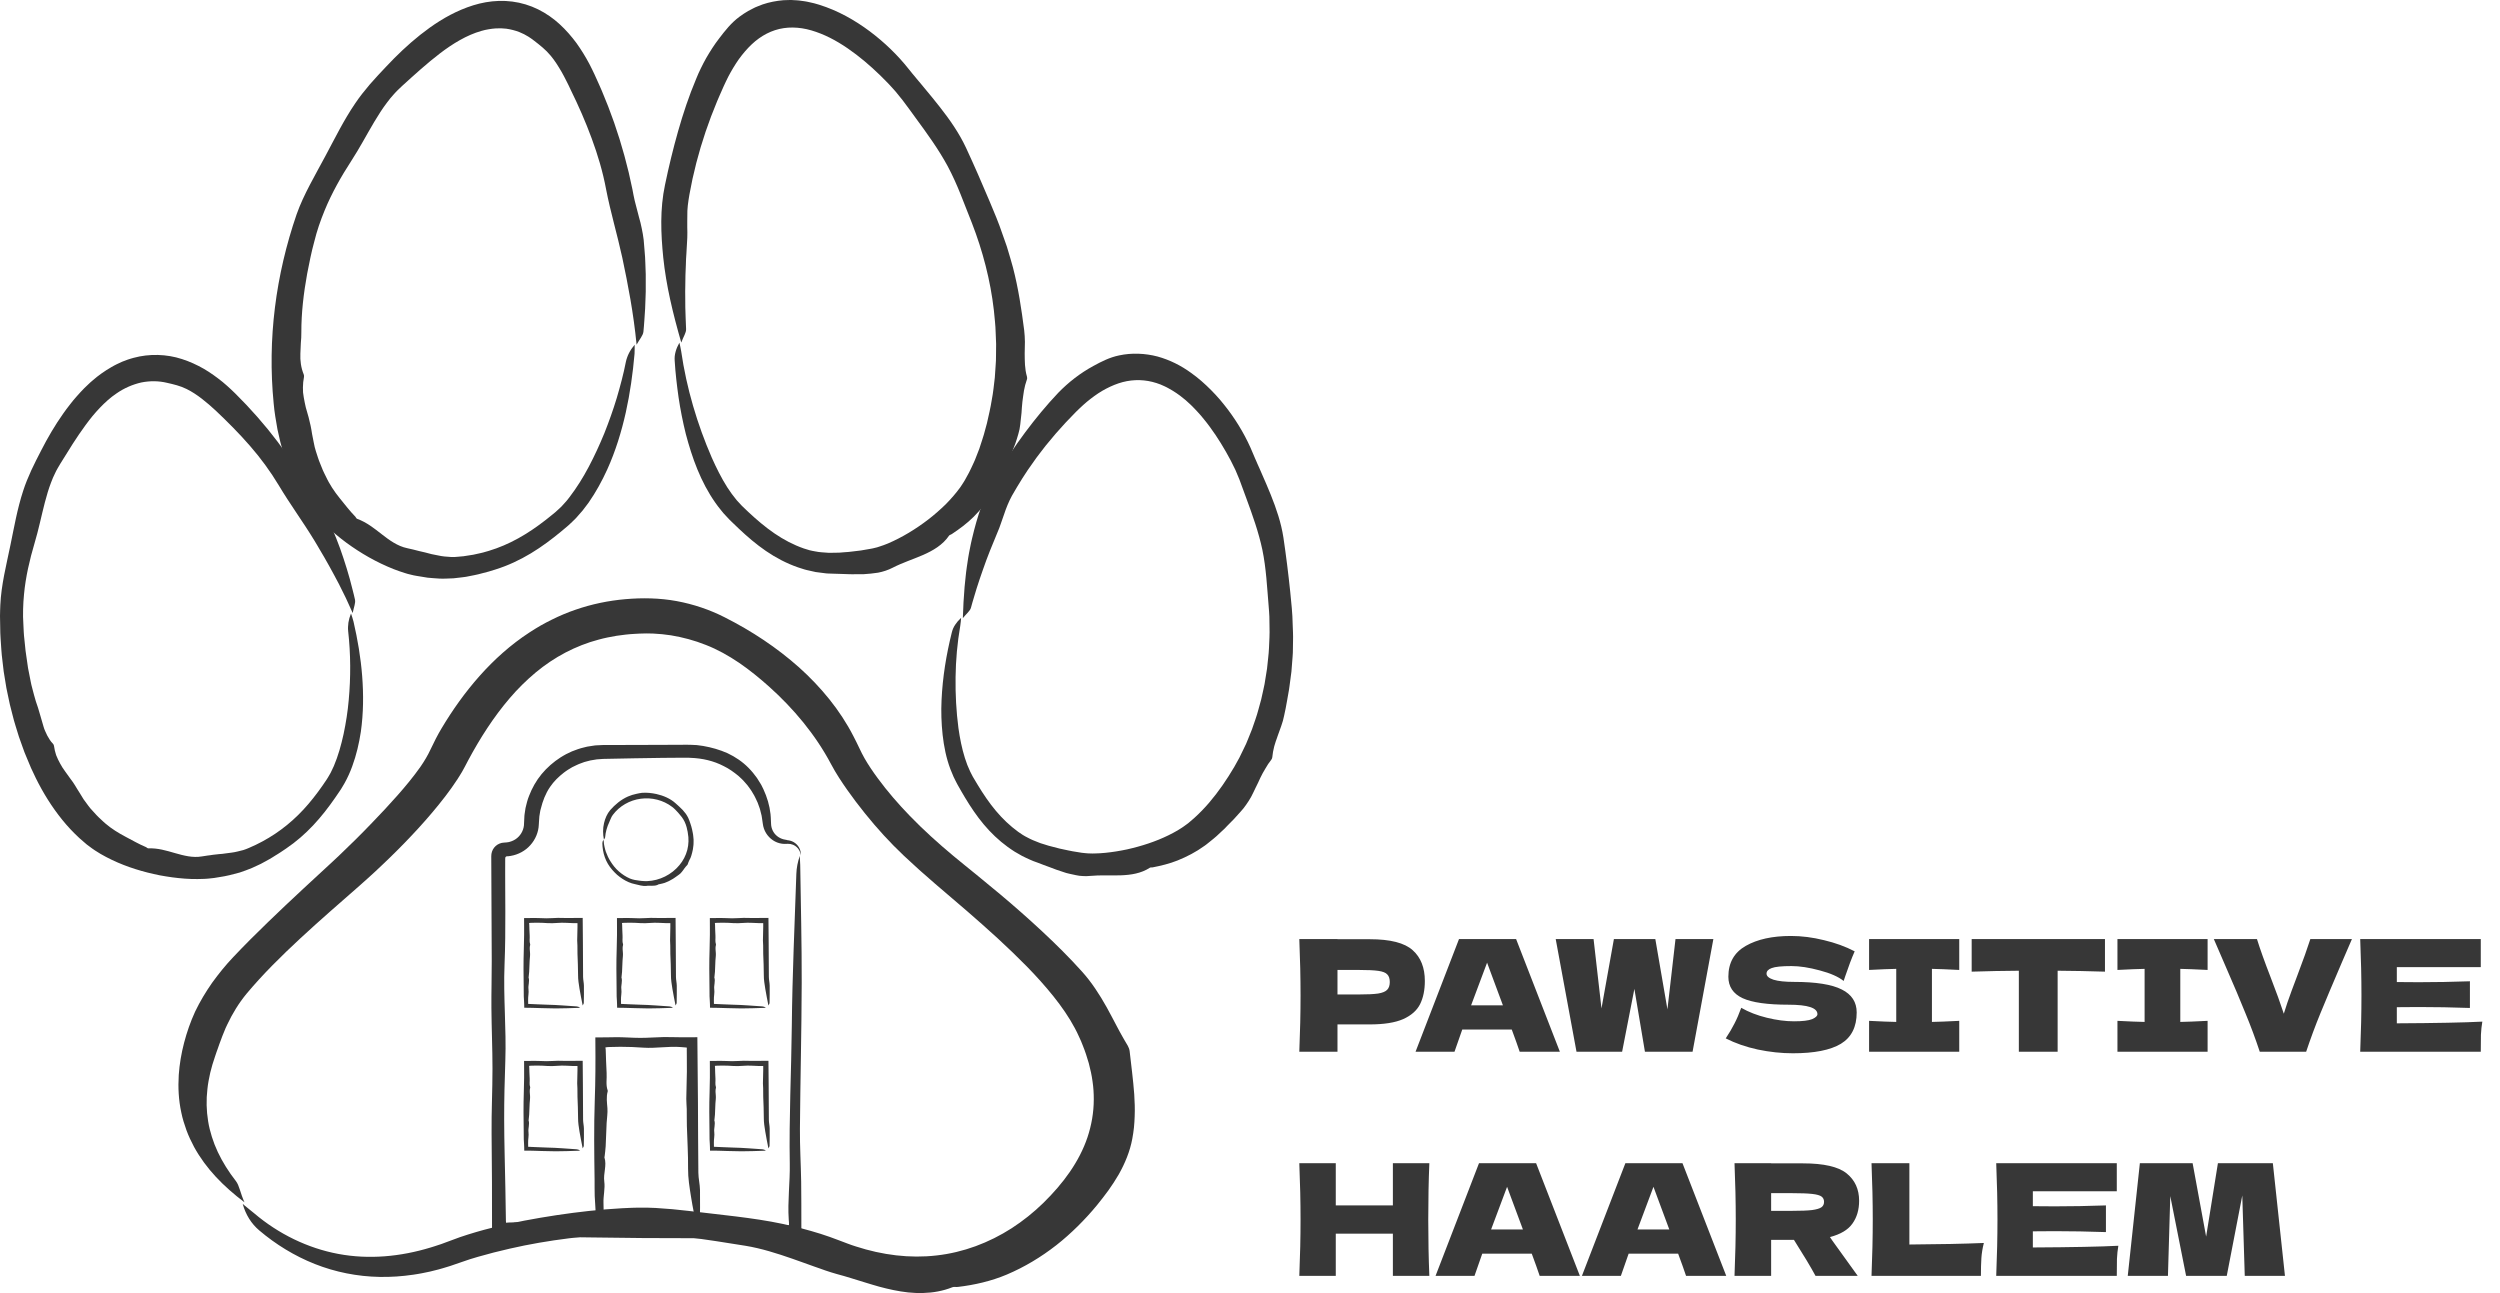 <svg width="145" height="75" viewBox="0 0 145 75" fill="none" xmlns="http://www.w3.org/2000/svg">
<g clip-path="url(#clip0_222_1057)">
<path d="M55.844 35.855C55.853 35.648 55.862 35.444 55.871 35.242C55.875 35.141 55.88 35.04 55.883 34.94C55.89 34.84 55.897 34.74 55.904 34.642C55.918 34.444 55.931 34.246 55.945 34.052C55.965 33.858 55.984 33.664 56.004 33.473C56.039 33.087 56.102 32.712 56.158 32.334C56.187 32.146 56.227 31.961 56.263 31.774C56.303 31.589 56.335 31.4 56.383 31.218C56.681 29.963 57.073 28.699 57.786 27.56C58.316 26.718 58.858 25.881 59.458 25.081C60.056 24.279 60.693 23.505 61.384 22.776C61.965 22.18 62.638 21.649 63.413 21.228C63.873 20.975 64.365 20.724 64.912 20.613C65.64 20.456 66.421 20.49 67.138 20.678C67.854 20.876 68.508 21.209 69.071 21.619C69.501 21.922 69.885 22.265 70.243 22.625C70.426 22.803 70.59 22.993 70.757 23.18L70.995 23.47C71.075 23.565 71.151 23.664 71.224 23.763C71.818 24.556 72.306 25.405 72.668 26.291C72.71 26.393 72.752 26.493 72.796 26.593L72.863 26.742L72.928 26.895C72.973 26.996 73.018 27.098 73.064 27.198L73.195 27.5C73.374 27.901 73.543 28.301 73.707 28.703C74.03 29.508 74.309 30.328 74.439 31.183C74.594 32.23 74.725 33.276 74.834 34.331C74.868 34.641 74.895 34.953 74.924 35.267L74.958 35.739L74.975 36.209C74.986 36.523 75.006 36.837 74.996 37.151L74.989 37.623L74.985 37.859C74.983 37.938 74.975 38.016 74.97 38.095L74.903 38.952L74.79 39.806C74.775 39.949 74.747 40.09 74.722 40.231L74.647 40.657C74.604 40.942 74.538 41.223 74.48 41.505C74.406 41.914 74.234 42.302 74.1 42.697L74.05 42.844L73.997 42.991C73.963 43.09 73.932 43.189 73.905 43.29C73.878 43.391 73.855 43.493 73.837 43.598C73.829 43.65 73.822 43.702 73.815 43.755C73.807 43.808 73.8 43.861 73.794 43.915C73.789 43.967 73.767 44.026 73.733 44.067C73.601 44.232 73.489 44.403 73.39 44.581C73.281 44.754 73.187 44.934 73.098 45.117L72.97 45.395L72.834 45.671C72.743 45.856 72.66 46.046 72.56 46.229C72.473 46.384 72.375 46.534 72.272 46.681C72.219 46.753 72.169 46.828 72.111 46.897L71.932 47.103C71.811 47.239 71.691 47.375 71.566 47.508C71.436 47.637 71.306 47.766 71.181 47.898C71.131 47.95 71.084 48.004 71.032 48.055L70.872 48.204L70.553 48.502C70.447 48.601 70.326 48.689 70.214 48.783L70.042 48.921C69.984 48.967 69.929 49.014 69.864 49.056C69.366 49.419 68.838 49.688 68.301 49.906C67.829 50.095 67.34 50.212 66.855 50.307C66.801 50.319 66.732 50.301 66.693 50.328C66.183 50.66 65.591 50.748 65.003 50.769C64.41 50.788 63.827 50.746 63.213 50.804C63.081 50.817 62.947 50.823 62.809 50.811C62.74 50.807 62.672 50.801 62.603 50.795C62.538 50.785 62.474 50.773 62.41 50.761C62.283 50.737 62.154 50.709 62.027 50.678L61.836 50.631L61.648 50.569C61.397 50.484 61.145 50.408 60.902 50.304C60.779 50.257 60.657 50.211 60.533 50.168C60.41 50.121 60.289 50.07 60.167 50.028C60.014 49.974 59.861 49.921 59.715 49.85C59.568 49.781 59.419 49.717 59.276 49.641L58.853 49.398C58.715 49.314 58.584 49.217 58.451 49.125C57.927 48.745 57.46 48.297 57.053 47.81C56.646 47.324 56.298 46.803 55.98 46.275C55.822 46.008 55.667 45.748 55.518 45.475C55.448 45.332 55.368 45.192 55.304 45.047L55.123 44.611C54.879 43.964 54.748 43.292 54.672 42.622C54.6 41.951 54.578 41.279 54.61 40.611C54.67 39.275 54.886 37.959 55.206 36.679C55.225 36.602 55.25 36.527 55.281 36.452C55.313 36.379 55.354 36.306 55.4 36.236C55.491 36.096 55.607 35.962 55.745 35.835C55.729 35.99 55.722 36.147 55.695 36.298C55.524 37.285 55.436 38.286 55.423 39.28C55.409 40.274 55.463 41.263 55.589 42.227C55.673 42.821 55.788 43.406 55.962 43.959C56.047 44.235 56.151 44.5 56.27 44.749L56.364 44.933L56.411 45.026L56.471 45.128C56.551 45.262 56.629 45.399 56.711 45.53C57.033 46.06 57.372 46.565 57.758 47.024C58.143 47.483 58.575 47.897 59.056 48.247C59.144 48.309 59.234 48.369 59.325 48.428C59.414 48.488 59.514 48.533 59.609 48.585C59.706 48.632 59.799 48.687 59.901 48.727L60.203 48.848L60.354 48.907L60.51 48.955L60.82 49.052C61.029 49.112 61.242 49.156 61.451 49.216C61.794 49.287 62.134 49.371 62.486 49.419L62.748 49.462C62.834 49.474 62.91 49.478 62.992 49.487C63.07 49.498 63.156 49.497 63.239 49.5C63.322 49.502 63.406 49.507 63.492 49.501C63.902 49.495 64.326 49.447 64.745 49.381C64.955 49.351 65.164 49.304 65.372 49.264L65.683 49.19C65.787 49.167 65.89 49.14 65.992 49.109C66.813 48.885 67.606 48.57 68.304 48.162L68.557 48.003C68.642 47.95 68.716 47.889 68.796 47.833L68.915 47.746L69.031 47.647L69.263 47.448C69.568 47.173 69.858 46.874 70.131 46.555C70.677 45.917 71.16 45.21 71.594 44.47L71.884 43.946C71.976 43.769 72.06 43.586 72.147 43.405L72.277 43.134L72.392 42.855C72.467 42.668 72.546 42.484 72.617 42.296C72.745 41.915 72.89 41.539 72.99 41.148C73.043 40.954 73.102 40.761 73.15 40.565L73.281 39.974C73.302 39.876 73.325 39.778 73.344 39.678L73.392 39.379L73.488 38.782L73.552 38.18C73.571 37.98 73.597 37.78 73.602 37.578C73.618 37.175 73.647 36.772 73.632 36.369L73.623 35.765C73.61 35.565 73.604 35.367 73.583 35.166C73.49 34.084 73.442 32.969 73.216 31.882C73 30.864 72.647 29.881 72.293 28.918C72.159 28.542 72.023 28.168 71.882 27.8C71.809 27.616 71.733 27.438 71.653 27.256C71.566 27.076 71.48 26.894 71.386 26.716C71.024 26.033 70.625 25.374 70.174 24.763C70.061 24.613 69.95 24.459 69.827 24.316L69.648 24.098L69.461 23.89C69.339 23.748 69.203 23.624 69.075 23.49L68.872 23.305L68.771 23.212L68.665 23.127C68.388 22.892 68.09 22.695 67.784 22.527C67.707 22.488 67.632 22.441 67.553 22.408L67.317 22.303L67.078 22.218C66.998 22.19 66.916 22.174 66.835 22.149C66.187 21.989 65.517 22.017 64.871 22.235C64.546 22.345 64.227 22.496 63.919 22.675C63.612 22.858 63.317 23.077 63.033 23.31C62.894 23.434 62.751 23.551 62.619 23.683C62.551 23.749 62.484 23.81 62.415 23.88L62.211 24.091L61.803 24.515L61.41 24.952L61.214 25.171L61.027 25.396L60.652 25.846L60.294 26.311C60.236 26.388 60.175 26.464 60.117 26.544L59.948 26.783C59.487 27.412 59.08 28.078 58.693 28.752C58.51 29.09 58.364 29.447 58.243 29.813C58.182 29.996 58.112 30.174 58.053 30.357C57.992 30.539 57.926 30.718 57.848 30.892C57.552 31.599 57.261 32.309 57.011 33.038C56.877 33.398 56.765 33.768 56.643 34.133C56.583 34.317 56.533 34.504 56.476 34.688C56.422 34.874 56.363 35.058 56.316 35.246C56.266 35.436 56.058 35.585 55.843 35.855H55.844Z" fill="#373737"/>
<path d="M39.513 19.868C39.019 18.148 38.638 16.565 38.468 14.933C38.33 13.551 38.27 12.133 38.57 10.724C38.787 9.678 39.037 8.639 39.33 7.609C39.623 6.579 39.961 5.557 40.38 4.567L40.504 4.272C40.546 4.173 40.598 4.07 40.645 3.971C40.739 3.769 40.849 3.571 40.956 3.374C41.184 2.982 41.426 2.596 41.713 2.226C42.051 1.783 42.41 1.323 42.892 0.968C43.048 0.846 43.224 0.743 43.395 0.637C43.482 0.586 43.575 0.543 43.666 0.496L43.802 0.427L43.944 0.369C44.32 0.204 44.727 0.104 45.134 0.046L45.44 0.012C45.542 0.007 45.644 0.005 45.746 0.002C45.797 0.002 45.848 -0.002 45.898 5.32699e-05L46.05 0.009C46.15 0.016 46.252 0.017 46.351 0.03C46.548 0.058 46.748 0.078 46.937 0.126C47.032 0.147 47.129 0.164 47.223 0.191L47.501 0.271C48.608 0.615 49.579 1.171 50.442 1.813C51.304 2.46 52.067 3.197 52.709 4.01C52.782 4.104 52.856 4.196 52.932 4.286L53.046 4.42L53.16 4.56C53.236 4.653 53.314 4.743 53.391 4.834L53.618 5.109C53.924 5.473 54.22 5.837 54.51 6.206C55.089 6.944 55.625 7.71 56.022 8.556C56.503 9.592 56.959 10.636 57.402 11.69C57.534 11.999 57.661 12.313 57.79 12.625L57.974 13.101C58.034 13.259 58.086 13.419 58.143 13.579L58.312 14.057L58.396 14.297L58.469 14.54C58.564 14.865 58.667 15.188 58.752 15.515C59.063 16.709 59.246 17.93 59.403 19.158C59.43 19.38 59.44 19.603 59.445 19.827C59.441 20.05 59.437 20.274 59.432 20.498C59.438 20.945 59.43 21.388 59.562 21.837C59.577 21.891 59.581 21.959 59.56 22.012C59.484 22.226 59.429 22.439 59.391 22.652C59.371 22.76 59.356 22.866 59.343 22.974C59.326 23.082 59.312 23.189 59.3 23.297C59.276 23.513 59.261 23.732 59.248 23.95C59.225 24.17 59.2 24.389 59.176 24.61C59.166 24.703 59.151 24.797 59.134 24.891C59.114 24.984 59.089 25.077 59.064 25.169C59.013 25.353 58.954 25.536 58.892 25.719C58.827 25.901 58.748 26.08 58.677 26.259C58.603 26.438 58.538 26.619 58.456 26.796L58.276 27.22C58.219 27.362 58.149 27.5 58.079 27.639L57.871 28.053C57.8 28.192 57.714 28.325 57.636 28.46L57.515 28.663C57.474 28.729 57.436 28.797 57.387 28.864C57.293 28.996 57.202 29.132 57.103 29.259L56.798 29.629C56.691 29.746 56.582 29.859 56.474 29.973C56.085 30.36 55.647 30.683 55.202 30.978C55.154 31.013 55.078 31.023 55.048 31.064C54.68 31.607 54.12 31.931 53.54 32.187C52.954 32.443 52.351 32.631 51.764 32.933C51.511 33.063 51.23 33.156 50.93 33.215C50.644 33.263 50.363 33.283 50.078 33.304H49.646C49.503 33.303 49.36 33.314 49.217 33.302C48.929 33.283 48.647 33.292 48.362 33.275L48.098 33.266L47.966 33.261C47.921 33.258 47.878 33.251 47.834 33.246C47.658 33.225 47.483 33.203 47.308 33.178L46.79 33.062C46.702 33.044 46.62 33.014 46.535 32.988L46.283 32.907C45.616 32.676 44.992 32.345 44.425 31.957C43.857 31.569 43.343 31.125 42.858 30.668C42.736 30.554 42.615 30.439 42.498 30.323L42.319 30.15L42.141 29.96L41.965 29.771C41.909 29.706 41.858 29.637 41.804 29.572C41.698 29.438 41.588 29.307 41.495 29.166C40.634 27.945 40.143 26.553 39.775 25.163C39.602 24.463 39.462 23.758 39.357 23.049C39.258 22.339 39.173 21.631 39.132 20.92C39.126 20.834 39.126 20.749 39.134 20.662C39.144 20.575 39.16 20.489 39.184 20.401C39.231 20.227 39.305 20.052 39.405 19.876C39.44 20.04 39.485 20.204 39.508 20.369C39.817 22.513 40.444 24.614 41.286 26.55C41.551 27.145 41.842 27.727 42.179 28.26L42.444 28.647C42.536 28.77 42.633 28.887 42.726 29.009C42.824 29.123 42.928 29.225 43.029 29.337C43.145 29.451 43.273 29.571 43.394 29.686C43.885 30.145 44.385 30.573 44.92 30.938C45.454 31.304 46.022 31.603 46.624 31.812C46.734 31.848 46.845 31.881 46.956 31.914C47.066 31.946 47.182 31.96 47.295 31.983C47.521 32.032 47.755 32.039 47.984 32.057L48.071 32.063H48.158L48.332 32.06C48.447 32.057 48.562 32.06 48.678 32.054L49.025 32.026C49.14 32.016 49.254 32.015 49.37 31.995C49.556 31.97 49.741 31.952 49.928 31.928L50.485 31.832C50.583 31.818 50.661 31.796 50.744 31.776L50.868 31.746L50.995 31.705C51.163 31.657 51.334 31.587 51.504 31.52C52.322 31.17 53.115 30.687 53.836 30.134C54.196 29.857 54.535 29.557 54.855 29.246C55.167 28.929 55.455 28.597 55.705 28.251C55.819 28.073 55.939 27.906 56.041 27.705C56.147 27.512 56.258 27.323 56.346 27.116C56.438 26.912 56.54 26.715 56.616 26.5L56.739 26.184L56.801 26.026L56.853 25.864C56.921 25.646 56.999 25.432 57.062 25.212L57.243 24.547C57.344 24.097 57.452 23.648 57.524 23.187C57.608 22.764 57.646 22.332 57.699 21.902C57.718 21.686 57.729 21.47 57.743 21.253L57.764 20.928C57.769 20.82 57.767 20.71 57.769 20.602L57.775 19.949C57.77 19.732 57.758 19.514 57.749 19.297C57.74 18.86 57.684 18.427 57.644 17.993C57.446 16.261 56.998 14.549 56.37 12.934C56.152 12.381 55.934 11.829 55.717 11.276C55.495 10.721 55.249 10.171 54.968 9.643C54.432 8.652 53.765 7.737 53.109 6.842C52.855 6.491 52.603 6.144 52.344 5.803C52.213 5.634 52.081 5.472 51.942 5.307C51.797 5.145 51.653 4.981 51.503 4.825C50.922 4.222 50.309 3.657 49.658 3.161C49.008 2.666 48.318 2.234 47.599 1.949C47.241 1.808 46.877 1.695 46.516 1.641C46.155 1.587 45.798 1.581 45.455 1.632C44.769 1.733 44.137 2.065 43.6 2.572C43.329 2.828 43.081 3.12 42.853 3.434C42.629 3.754 42.425 4.094 42.239 4.449C42.192 4.537 42.151 4.63 42.106 4.72C42.062 4.811 42.017 4.899 41.975 4.999L41.72 5.578C41.633 5.77 41.555 5.966 41.478 6.162L41.244 6.749L41.031 7.343L40.925 7.64L40.829 7.941L40.638 8.541L40.469 9.148L40.385 9.452L40.312 9.759L40.166 10.372L40.044 10.989C40.024 11.091 40.002 11.195 39.984 11.297L39.934 11.608C39.901 11.813 39.88 12.019 39.868 12.226C39.861 12.434 39.861 12.642 39.861 12.85V13.162L39.867 13.473C39.868 13.68 39.862 13.886 39.846 14.091L39.811 14.712L39.791 15.022L39.781 15.334L39.756 15.957L39.747 16.58L39.741 16.893L39.744 17.205L39.748 17.831L39.768 18.457C39.775 18.666 39.779 18.875 39.793 19.084C39.805 19.296 39.642 19.517 39.514 19.865L39.513 19.868Z" fill="#373737"/>
<path d="M36.923 20C36.743 18.152 36.429 16.537 36.095 14.954C35.803 13.607 35.411 12.313 35.151 10.967C34.965 9.964 34.67 8.981 34.316 8.023C33.964 7.064 33.553 6.128 33.102 5.213L32.973 4.938C32.929 4.846 32.884 4.764 32.841 4.676C32.757 4.5 32.661 4.333 32.569 4.164C32.376 3.834 32.175 3.509 31.936 3.226C31.653 2.882 31.307 2.615 30.985 2.365C30.879 2.275 30.764 2.208 30.653 2.13C30.596 2.094 30.537 2.066 30.48 2.032L30.393 1.982L30.303 1.942C30.066 1.823 29.814 1.75 29.556 1.697L29.36 1.664L29.159 1.649C29.126 1.647 29.093 1.642 29.058 1.642L28.956 1.644C28.888 1.646 28.82 1.642 28.751 1.648C28.613 1.663 28.474 1.668 28.335 1.699C28.265 1.713 28.195 1.721 28.126 1.739L27.917 1.794C27.073 2.034 26.263 2.528 25.512 3.101C24.758 3.679 24.045 4.329 23.322 4.986C23.24 5.062 23.159 5.139 23.08 5.217L22.962 5.335L22.852 5.456C22.779 5.537 22.709 5.619 22.638 5.702C22.569 5.786 22.504 5.874 22.438 5.961C22.174 6.308 21.94 6.681 21.713 7.058C21.263 7.813 20.858 8.592 20.372 9.336C19.781 10.249 19.237 11.207 18.827 12.21C18.703 12.504 18.596 12.803 18.492 13.103L18.351 13.553C18.306 13.704 18.269 13.86 18.228 14.014C18.058 14.625 17.94 15.248 17.817 15.867C17.612 16.996 17.475 18.139 17.478 19.278C17.481 19.483 17.468 19.687 17.449 19.892C17.438 20.097 17.428 20.302 17.422 20.507C17.403 20.917 17.457 21.326 17.616 21.716C17.636 21.763 17.639 21.823 17.63 21.873C17.59 22.071 17.572 22.269 17.57 22.467C17.569 22.565 17.572 22.664 17.577 22.762C17.588 22.859 17.603 22.956 17.619 23.053C17.651 23.246 17.693 23.439 17.736 23.63C17.79 23.819 17.844 24.007 17.898 24.198C17.921 24.278 17.94 24.36 17.956 24.441C17.977 24.522 17.997 24.603 18.014 24.685C18.049 24.849 18.077 25.014 18.102 25.181C18.129 25.348 18.166 25.51 18.199 25.675C18.233 25.84 18.264 26.007 18.319 26.164C18.403 26.412 18.473 26.671 18.578 26.908L18.725 27.272C18.775 27.393 18.838 27.504 18.893 27.621L18.978 27.795C19.006 27.853 19.034 27.913 19.067 27.963C19.132 28.069 19.191 28.177 19.258 28.282L19.473 28.596L19.709 28.902C19.997 29.254 20.279 29.629 20.611 29.968C20.647 30.007 20.666 30.074 20.711 30.09C21.269 30.295 21.692 30.637 22.14 30.985C22.582 31.33 23.057 31.677 23.615 31.794C23.851 31.843 24.078 31.901 24.298 31.959C24.535 32.011 24.786 32.072 25.031 32.14L25.404 32.214C25.529 32.236 25.655 32.27 25.781 32.276C26.032 32.297 26.288 32.328 26.537 32.293L26.768 32.272L26.884 32.262C26.922 32.257 26.961 32.249 26.998 32.244L27.454 32.173C27.605 32.138 27.754 32.105 27.904 32.073C27.98 32.06 28.052 32.035 28.127 32.014L28.349 31.951C28.936 31.774 29.508 31.529 30.057 31.224C30.607 30.921 31.135 30.558 31.645 30.162C31.773 30.062 31.901 29.962 32.025 29.858L32.214 29.703L32.386 29.546L32.556 29.388C32.611 29.333 32.661 29.272 32.714 29.215C32.819 29.098 32.926 28.983 33.018 28.853C33.443 28.301 33.818 27.698 34.15 27.07C34.482 26.441 34.781 25.79 35.053 25.127C35.317 24.46 35.561 23.782 35.77 23.09C35.973 22.398 36.163 21.698 36.301 20.986C36.319 20.9 36.343 20.816 36.374 20.733C36.403 20.649 36.438 20.565 36.48 20.483C36.563 20.319 36.673 20.155 36.809 19.993C36.807 20.169 36.816 20.347 36.803 20.523C36.704 21.662 36.545 22.799 36.296 23.923C36.044 25.046 35.704 26.159 35.22 27.23C34.917 27.893 34.566 28.541 34.135 29.159L33.79 29.613C33.667 29.761 33.535 29.905 33.407 30.05C33.271 30.192 33.122 30.327 32.978 30.463C32.84 30.584 32.707 30.694 32.568 30.809C32.016 31.266 31.428 31.71 30.789 32.095C30.151 32.48 29.461 32.804 28.735 33.031C28.603 33.069 28.471 33.11 28.34 33.152C28.208 33.192 28.073 33.22 27.939 33.257C27.673 33.335 27.399 33.379 27.127 33.435L27.024 33.455L26.922 33.469L26.715 33.495C26.578 33.511 26.439 33.531 26.3 33.542L25.885 33.558C25.747 33.561 25.606 33.569 25.47 33.557C25.249 33.542 25.027 33.529 24.806 33.506L24.155 33.4C24.049 33.386 23.93 33.355 23.814 33.327L23.64 33.284L23.474 33.233C23.251 33.168 23.041 33.087 22.829 33.008C21.832 32.612 20.927 32.09 20.082 31.472C19.661 31.161 19.26 30.82 18.876 30.456C18.498 30.083 18.142 29.682 17.82 29.239C17.668 29.01 17.508 28.778 17.389 28.545L17.198 28.195C17.166 28.137 17.136 28.078 17.11 28.017L17.03 27.839C16.924 27.6 16.809 27.362 16.726 27.117L16.593 26.753L16.527 26.57L16.472 26.385C16.401 26.139 16.323 25.893 16.261 25.645L16.092 24.9C16.004 24.4 15.915 23.901 15.873 23.399C15.505 19.673 15.993 15.954 17.203 12.433C17.413 11.837 17.686 11.27 17.975 10.714C18.262 10.156 18.574 9.615 18.865 9.064C19.418 8.035 19.932 6.979 20.601 5.997C20.858 5.614 21.15 5.249 21.453 4.892C21.607 4.715 21.768 4.538 21.925 4.367C22.085 4.201 22.242 4.031 22.4 3.861C23.009 3.212 23.659 2.589 24.374 2.021C25.09 1.455 25.869 0.936 26.759 0.56C27.205 0.374 27.674 0.218 28.173 0.131C28.671 0.045 29.193 0.023 29.713 0.091C30.232 0.157 30.744 0.313 31.208 0.542C31.673 0.772 32.095 1.068 32.459 1.403C32.829 1.741 33.149 2.113 33.436 2.5C33.716 2.89 33.962 3.294 34.182 3.706C34.238 3.808 34.286 3.914 34.339 4.017C34.39 4.121 34.444 4.226 34.487 4.327L34.761 4.936C34.855 5.138 34.938 5.345 35.022 5.551L35.273 6.171L35.505 6.798L35.62 7.113L35.725 7.431L35.934 8.066L36.122 8.708L36.215 9.029L36.299 9.353L36.465 10.002L36.609 10.656L36.681 10.983L36.743 11.312C36.783 11.528 36.837 11.743 36.895 11.957C36.947 12.171 37.006 12.386 37.063 12.602C37.092 12.709 37.123 12.817 37.15 12.925L37.222 13.251C37.267 13.468 37.307 13.688 37.333 13.908L37.388 14.575L37.414 14.909L37.429 15.243L37.453 15.911V16.578V16.912L37.442 17.244L37.417 17.911L37.373 18.574C37.357 18.796 37.343 19.016 37.319 19.237C37.297 19.46 37.1 19.667 36.917 20H36.923Z" fill="#373737"/>
<path d="M20.457 35.559C20.367 35.362 20.28 35.168 20.193 34.977C20.15 34.881 20.107 34.787 20.063 34.692C20.017 34.599 19.972 34.507 19.926 34.415C19.835 34.232 19.745 34.05 19.656 33.871C19.562 33.694 19.468 33.519 19.376 33.345C19.197 32.997 18.996 32.663 18.813 32.331C18.721 32.164 18.617 32.003 18.523 31.839C18.425 31.677 18.337 31.512 18.235 31.353C17.569 30.256 16.824 29.248 16.172 28.155C15.684 27.343 15.122 26.574 14.497 25.859C13.875 25.142 13.202 24.468 12.515 23.818C11.984 23.33 11.436 22.866 10.823 22.562C10.456 22.379 10.066 22.29 9.697 22.206C9.202 22.086 8.698 22.084 8.198 22.183C7.701 22.296 7.206 22.506 6.754 22.821C6.41 23.05 6.094 23.339 5.797 23.648C5.646 23.8 5.507 23.969 5.365 24.133L5.162 24.39C5.093 24.474 5.027 24.563 4.964 24.653C4.442 25.362 3.975 26.123 3.501 26.891C3.447 26.979 3.395 27.068 3.344 27.158L3.269 27.293L3.203 27.429C3.16 27.518 3.116 27.609 3.075 27.701C3.035 27.793 3 27.888 2.963 27.982C2.817 28.357 2.706 28.749 2.602 29.14C2.397 29.927 2.24 30.722 2.003 31.508C1.718 32.47 1.488 33.462 1.394 34.458C1.363 34.751 1.349 35.044 1.34 35.336L1.337 35.772L1.356 36.212C1.371 36.505 1.378 36.797 1.415 37.089L1.46 37.525L1.482 37.742C1.489 37.815 1.503 37.886 1.513 37.959L1.626 38.745L1.779 39.523C1.801 39.654 1.835 39.782 1.869 39.909L1.969 40.292C2.031 40.549 2.118 40.798 2.204 41.047C2.318 41.406 2.412 41.774 2.523 42.138L2.566 42.273L2.62 42.404C2.657 42.491 2.696 42.577 2.74 42.661C2.785 42.745 2.832 42.826 2.885 42.905C2.911 42.945 2.939 42.984 2.968 43.021C3 43.058 3.032 43.095 3.066 43.13C3.1 43.163 3.125 43.214 3.131 43.259C3.155 43.445 3.199 43.624 3.256 43.797C3.321 43.965 3.401 44.128 3.488 44.286C3.533 44.366 3.577 44.445 3.625 44.521L3.78 44.745C3.887 44.892 3.988 45.042 4.098 45.187C4.193 45.307 4.279 45.435 4.36 45.567C4.401 45.632 4.437 45.701 4.48 45.766L4.603 45.961C4.686 46.092 4.762 46.228 4.847 46.358C4.935 46.483 5.025 46.608 5.12 46.73C5.157 46.777 5.193 46.828 5.232 46.874L5.353 47.008L5.597 47.276C5.677 47.366 5.768 47.442 5.854 47.525L5.984 47.648C6.028 47.688 6.071 47.732 6.116 47.765C6.458 48.059 6.868 48.315 7.301 48.542C7.679 48.742 8.061 48.961 8.471 49.134C8.516 49.154 8.557 49.206 8.6 49.205C9.155 49.182 9.642 49.334 10.15 49.48C10.652 49.624 11.184 49.764 11.703 49.673C11.758 49.663 11.813 49.654 11.868 49.648C11.922 49.641 11.975 49.629 12.028 49.623C12.082 49.615 12.136 49.608 12.19 49.603L12.362 49.577C12.478 49.562 12.595 49.549 12.713 49.538L12.89 49.524L13.066 49.5C13.3 49.467 13.541 49.448 13.77 49.389C13.886 49.362 14 49.334 14.114 49.303C14.227 49.269 14.335 49.223 14.442 49.178C15.508 48.725 16.465 48.088 17.294 47.27C17.71 46.862 18.089 46.409 18.445 45.929C18.619 45.69 18.798 45.442 18.958 45.194C19.031 45.071 19.11 44.952 19.177 44.823C19.24 44.693 19.304 44.562 19.364 44.429C19.615 43.837 19.791 43.205 19.93 42.565C20.065 41.923 20.168 41.268 20.226 40.607C20.347 39.285 20.343 37.94 20.193 36.602C20.184 36.521 20.182 36.44 20.186 36.357C20.188 36.275 20.195 36.192 20.208 36.108C20.234 35.939 20.284 35.765 20.358 35.582C20.407 35.739 20.466 35.893 20.504 36.054C20.744 37.09 20.923 38.144 21.006 39.211C21.088 40.278 21.082 41.361 20.929 42.443C20.827 43.112 20.673 43.782 20.431 44.442C20.312 44.772 20.165 45.098 19.989 45.416L19.849 45.653L19.779 45.77L19.71 45.872C19.619 46.009 19.528 46.145 19.432 46.28C19.054 46.825 18.639 47.364 18.169 47.864C17.699 48.364 17.173 48.824 16.596 49.214C16.491 49.283 16.387 49.354 16.282 49.425C16.179 49.498 16.067 49.558 15.961 49.626C15.853 49.691 15.749 49.766 15.638 49.825L15.304 50.008L15.136 50.1L14.963 50.181L14.617 50.341C14.383 50.443 14.143 50.522 13.902 50.607C13.511 50.716 13.114 50.818 12.715 50.874L12.415 50.923C12.313 50.939 12.2 50.946 12.093 50.958C11.983 50.972 11.879 50.972 11.773 50.977C11.667 50.981 11.561 50.988 11.458 50.985C10.957 50.99 10.47 50.949 9.988 50.885C9.747 50.855 9.508 50.81 9.269 50.769C9.151 50.745 9.033 50.718 8.914 50.693C8.795 50.669 8.678 50.64 8.561 50.609C7.622 50.371 6.699 50.03 5.826 49.523L5.503 49.321C5.395 49.254 5.293 49.172 5.188 49.096L5.033 48.981L4.892 48.859L4.61 48.615C4.246 48.279 3.911 47.922 3.608 47.546C3 46.795 2.498 45.981 2.08 45.136L1.8 44.544C1.711 44.344 1.632 44.142 1.548 43.942L1.423 43.641L1.313 43.336C1.241 43.132 1.164 42.929 1.095 42.724C0.973 42.31 0.829 41.901 0.73 41.481C0.677 41.272 0.618 41.064 0.57 40.854L0.437 40.223C0.415 40.117 0.391 40.013 0.371 39.907L0.319 39.588L0.215 38.952L0.14 38.312C0.117 38.098 0.086 37.885 0.077 37.67C0.05 37.24 0.01 36.812 0.012 36.382L0 35.736C0.007 35.519 0.006 35.3 0.019 35.085C0.073 33.911 0.366 32.781 0.597 31.653C0.818 30.595 0.999 29.522 1.341 28.477C1.47 28.07 1.637 27.672 1.815 27.278C1.906 27.081 2.004 26.883 2.099 26.691C2.199 26.502 2.295 26.312 2.391 26.121C2.765 25.389 3.183 24.671 3.669 23.984C3.793 23.814 3.912 23.641 4.047 23.476L4.244 23.227L4.453 22.984C4.589 22.82 4.746 22.669 4.892 22.511C4.969 22.435 5.05 22.361 5.128 22.286L5.247 22.174L5.373 22.066C5.702 21.776 6.071 21.517 6.465 21.29C6.566 21.236 6.662 21.175 6.768 21.127L7.082 20.981L7.41 20.857C7.519 20.817 7.634 20.789 7.747 20.755C8.659 20.505 9.67 20.535 10.555 20.826C11.004 20.97 11.425 21.164 11.819 21.389C12.211 21.617 12.571 21.881 12.915 22.157C13.081 22.3 13.251 22.441 13.406 22.592C13.483 22.667 13.567 22.742 13.639 22.816L13.857 23.038L14.293 23.485L14.713 23.946L14.923 24.177L15.125 24.415L15.529 24.892L15.915 25.383C15.979 25.465 16.045 25.547 16.108 25.63L16.292 25.882C16.794 26.549 17.242 27.252 17.675 27.963C17.879 28.32 18.132 28.651 18.361 28.998C18.477 29.171 18.602 29.34 18.705 29.52C18.811 29.698 18.912 29.88 19.003 30.067C19.354 30.823 19.668 31.596 19.923 32.385C20.06 32.777 20.168 33.176 20.286 33.573C20.343 33.773 20.39 33.973 20.442 34.173C20.492 34.373 20.546 34.572 20.588 34.773C20.634 34.977 20.52 35.216 20.455 35.562L20.457 35.559Z" fill="#373737"/>
<path d="M14.177 69.732C13.568 69.27 13.012 68.786 12.52 68.256C12.027 67.726 11.601 67.15 11.258 66.525C11.09 66.211 10.938 65.888 10.814 65.553C10.693 65.217 10.585 64.873 10.514 64.52C10.361 63.815 10.321 63.081 10.368 62.345C10.411 61.72 10.517 61.095 10.677 60.482C10.839 59.867 11.043 59.271 11.319 58.67C11.6 58.083 11.936 57.527 12.306 56.997C12.684 56.476 13.09 55.972 13.534 55.506C14.19 54.81 14.864 54.141 15.543 53.484C16.222 52.827 16.907 52.181 17.594 51.543L18.626 50.589L19.14 50.114L19.643 49.645C20.307 49.015 20.955 48.374 21.583 47.718C22.085 47.197 22.579 46.672 23.052 46.135C23.526 45.599 23.98 45.049 24.379 44.484C24.614 44.147 24.823 43.789 24.969 43.472C25.167 43.056 25.371 42.643 25.61 42.246C26.243 41.184 26.971 40.158 27.814 39.208C28.656 38.26 29.624 37.386 30.721 36.674C30.925 36.536 31.139 36.413 31.351 36.286C31.568 36.167 31.784 36.045 32.008 35.939C32.452 35.719 32.911 35.523 33.382 35.363C34.322 35.037 35.303 34.835 36.28 34.751C36.403 34.738 36.525 34.731 36.647 34.724C36.769 34.718 36.892 34.709 37.014 34.707C37.258 34.703 37.498 34.696 37.753 34.707C38.254 34.723 38.755 34.773 39.245 34.863C40.224 35.044 41.167 35.364 42.031 35.804C43.612 36.603 45.055 37.561 46.341 38.704C47.617 39.85 48.724 41.187 49.498 42.698C49.619 42.928 49.732 43.162 49.844 43.396L49.99 43.697C50.038 43.791 50.091 43.887 50.144 43.983C50.366 44.37 50.629 44.759 50.91 45.139C51.469 45.903 52.105 46.633 52.778 47.329C53.57 48.147 54.422 48.915 55.303 49.649L55.971 50.196L56.654 50.75C57.109 51.12 57.564 51.494 58.015 51.873C58.836 52.562 59.645 53.274 60.441 54.016C61.237 54.758 62.021 55.531 62.774 56.371C63.315 56.975 63.771 57.676 64.188 58.422C64.29 58.611 64.392 58.801 64.494 58.989C64.586 59.175 64.686 59.358 64.785 59.541C64.879 59.727 64.984 59.908 65.086 60.094C65.137 60.187 65.189 60.279 65.244 60.371C65.3 60.462 65.355 60.555 65.409 60.649C65.462 60.739 65.506 60.862 65.519 60.965C65.613 61.806 65.724 62.628 65.786 63.473C65.812 63.894 65.83 64.322 65.811 64.752C65.808 64.968 65.786 65.182 65.769 65.399C65.742 65.614 65.717 65.831 65.674 66.044C65.54 66.777 65.248 67.478 64.885 68.12C64.699 68.439 64.5 68.747 64.288 69.042C64.075 69.335 63.854 69.618 63.63 69.894C63.274 70.328 62.898 70.737 62.511 71.119C62.12 71.505 61.7 71.882 61.262 72.224C60.385 72.909 59.421 73.49 58.389 73.927C57.484 74.308 56.519 74.528 55.557 74.642C55.45 74.655 55.323 74.625 55.238 74.66C54.695 74.878 54.117 74.979 53.538 74.994C53.249 75.006 52.96 74.986 52.674 74.961C52.388 74.925 52.102 74.887 51.822 74.825C51.54 74.773 51.264 74.694 50.987 74.625C50.715 74.543 50.44 74.47 50.171 74.382C49.899 74.303 49.632 74.21 49.36 74.132C49.225 74.093 49.091 74.047 48.954 74.01C48.817 73.972 48.68 73.933 48.542 73.896C48.311 73.832 48.061 73.751 47.865 73.685C47.762 73.65 47.659 73.612 47.556 73.574C47.45 73.539 47.344 73.502 47.239 73.464C47.026 73.388 46.812 73.311 46.598 73.234C46.384 73.153 46.164 73.08 45.945 73.002C45.068 72.697 44.163 72.408 43.242 72.256C42.102 72.07 40.96 71.891 39.822 71.749C39.252 71.68 38.683 71.616 38.12 71.576C37.558 71.536 37.004 71.528 36.431 71.544C35.29 71.579 34.135 71.681 32.986 71.824C31.837 71.968 30.692 72.162 29.563 72.422C28.941 72.561 28.325 72.723 27.715 72.897L27.26 73.034C27.11 73.082 26.963 73.135 26.813 73.186L26.353 73.344C26.199 73.398 26.044 73.452 25.886 73.496C25.728 73.542 25.573 73.593 25.414 73.633L24.938 73.752L24.457 73.851C24.297 73.884 24.134 73.905 23.973 73.932C23.326 74.028 22.674 74.073 22.024 74.061C20.724 74.039 19.441 73.78 18.258 73.311C17.074 72.841 15.988 72.171 15.037 71.364C14.576 70.976 14.248 70.446 14.077 69.828C14.295 70.016 14.524 70.187 14.743 70.371C16.151 71.568 17.849 72.397 19.62 72.727C21.395 73.061 23.229 72.888 24.985 72.352C25.122 72.315 25.256 72.264 25.392 72.222L25.596 72.155L25.797 72.08L26.681 71.754C27.307 71.543 27.93 71.359 28.551 71.207C29.794 70.895 31.038 70.668 32.289 70.478C33.541 70.29 34.796 70.148 36.077 70.078C36.236 70.067 36.398 70.061 36.56 70.056C36.723 70.052 36.881 70.042 37.047 70.044H37.54L38.032 70.062C38.681 70.099 39.317 70.158 39.947 70.234C40.862 70.345 41.772 70.441 42.685 70.554C43.597 70.668 44.508 70.797 45.413 70.99C46.141 71.146 46.865 71.335 47.589 71.561L48.134 71.744C48.316 71.806 48.499 71.88 48.682 71.947L49.171 72.132C49.328 72.195 49.487 72.244 49.647 72.296C51.177 72.793 52.774 72.997 54.322 72.816C55.87 72.643 57.358 72.085 58.678 71.237C59.335 70.812 59.954 70.317 60.515 69.769C60.653 69.634 60.798 69.488 60.933 69.342C61.071 69.197 61.202 69.048 61.332 68.899C61.59 68.6 61.828 68.291 62.047 67.975C62.484 67.341 62.837 66.669 63.074 65.963C63.309 65.258 63.438 64.522 63.439 63.772C63.44 63.423 63.42 63.072 63.367 62.721C63.322 62.37 63.242 62.02 63.151 61.671C63.05 61.324 62.94 60.976 62.8 60.635L62.697 60.379L62.582 60.126C62.543 60.042 62.508 59.954 62.465 59.875L62.342 59.636C62.005 58.999 61.575 58.382 61.1 57.787C60.624 57.193 60.105 56.617 59.559 56.058C59.011 55.5 58.443 54.956 57.861 54.419C57.276 53.885 56.682 53.357 56.079 52.835L54.249 51.269C53.629 50.739 53.02 50.192 52.423 49.63C51.615 48.867 50.864 48.042 50.161 47.167C49.808 46.732 49.47 46.28 49.141 45.816C48.815 45.351 48.492 44.868 48.207 44.33C47.294 42.603 46.023 41.093 44.605 39.822C44.051 39.328 43.478 38.86 42.868 38.443C42.258 38.031 41.614 37.667 40.931 37.403C40.276 37.142 39.596 36.96 38.91 36.848C38.566 36.795 38.221 36.761 37.874 36.746C37.788 36.742 37.702 36.743 37.615 36.741L37.486 36.739L37.352 36.742C37.173 36.746 36.995 36.75 36.817 36.764C36.462 36.781 36.111 36.825 35.762 36.876C35.416 36.935 35.071 37.001 34.734 37.094C34.059 37.27 33.412 37.528 32.798 37.847C32.184 38.169 31.606 38.559 31.067 39.006C30.53 39.456 30.025 39.953 29.562 40.496C28.633 41.581 27.844 42.811 27.152 44.105L27.023 44.351L26.958 44.474L26.877 44.622L26.795 44.771L26.71 44.91C26.655 45.004 26.598 45.096 26.54 45.183C26.311 45.54 26.069 45.868 25.823 46.193C25.328 46.837 24.809 47.445 24.272 48.033C23.735 48.621 23.182 49.188 22.615 49.739C22.333 50.017 22.042 50.284 21.756 50.556C21.463 50.821 21.175 51.09 20.877 51.349L19.132 52.88C18.559 53.388 17.987 53.898 17.43 54.415C16.316 55.449 15.241 56.509 14.304 57.631C13.846 58.186 13.477 58.797 13.189 59.407L13.082 59.635C13.047 59.711 13.02 59.788 12.989 59.864L12.897 60.089C12.866 60.164 12.839 60.248 12.809 60.327L12.72 60.565L12.637 60.803L12.552 61.039C12.527 61.118 12.5 61.196 12.473 61.274C12.36 61.587 12.273 61.903 12.194 62.218C12.125 62.534 12.061 62.85 12.03 63.164C11.956 63.793 11.971 64.416 12.071 65.029C12.118 65.335 12.196 65.637 12.289 65.936C12.382 66.235 12.497 66.531 12.634 66.82C12.907 67.4 13.26 67.96 13.677 68.496C13.889 68.766 13.928 69.178 14.179 69.733L14.177 69.732Z" fill="#373737"/>
<path d="M46.447 49.641C46.437 49.415 46.316 49.202 46.141 49.077C46.053 49.014 45.952 48.972 45.848 48.952C45.796 48.943 45.743 48.939 45.692 48.941H45.667L45.651 48.943L45.616 48.945C45.435 48.957 45.249 48.93 45.075 48.863C44.727 48.729 44.437 48.431 44.309 48.062C44.276 47.97 44.256 47.873 44.243 47.775C44.227 47.669 44.213 47.564 44.197 47.459C44.188 47.407 44.184 47.355 44.172 47.303L44.133 47.149L44.095 46.997L44.076 46.922L44.05 46.848L43.945 46.556C43.905 46.461 43.857 46.369 43.814 46.276C43.775 46.183 43.719 46.096 43.667 46.009C43.614 45.922 43.567 45.833 43.503 45.752L43.351 45.544C43.299 45.477 43.238 45.416 43.182 45.351C43.074 45.219 42.941 45.11 42.819 44.994C42.556 44.781 42.283 44.582 41.981 44.437C41.387 44.126 40.724 43.978 40.053 43.955L39.959 43.95H39.857H39.654H39.247L38.434 43.956L36.806 43.981L35.179 44.013L34.977 44.017L34.792 44.031L34.609 44.044L34.427 44.075L34.245 44.105C34.185 44.117 34.128 44.136 34.068 44.151L33.891 44.198C33.832 44.215 33.776 44.241 33.719 44.261C33.535 44.322 33.363 44.414 33.188 44.497L32.94 44.647C32.897 44.67 32.858 44.699 32.82 44.728L32.703 44.814C32.398 45.05 32.118 45.324 31.902 45.644C31.64 46.025 31.477 46.46 31.369 46.899L31.339 47.01L31.32 47.122L31.283 47.347C31.272 47.422 31.272 47.499 31.267 47.574L31.251 47.825C31.236 48.265 31.052 48.695 30.758 49.021C30.466 49.351 30.054 49.57 29.619 49.643L29.537 49.654L29.496 49.66L29.477 49.662H29.471L29.42 49.663C29.395 49.663 29.371 49.669 29.351 49.682C29.331 49.696 29.315 49.716 29.308 49.739C29.302 49.763 29.304 49.787 29.302 49.812L29.3 50.567L29.302 51.338C29.304 51.852 29.307 52.366 29.309 52.88C29.312 53.907 29.305 54.933 29.263 55.952C29.186 57.819 29.374 59.654 29.309 61.508C29.269 62.643 29.24 63.783 29.242 64.92C29.244 66.259 29.288 67.598 29.312 68.936L29.332 70.157L29.342 70.767V70.805L29.343 70.815V70.831L29.347 70.862L29.352 70.92L29.416 70.914L29.446 70.91L29.459 70.908H29.466L29.503 70.906L30.115 70.889C31.002 70.861 31.904 70.963 32.775 70.815C32.827 70.806 32.894 70.804 32.948 70.811C33.806 70.928 34.661 70.862 35.527 70.831C36.266 70.804 37.018 70.872 37.764 70.889C38.947 70.913 40.131 70.937 41.312 70.962C41.83 70.975 42.345 71.011 42.861 71.038C42.918 71.041 42.983 71.061 43.03 71.053C43.535 70.973 44.038 70.975 44.542 70.999C44.795 71.012 45.047 71.029 45.3 71.045L45.487 71.056L45.574 71.066C45.634 71.072 45.698 71.077 45.761 71.079C45.763 71.029 45.763 70.977 45.761 70.925C45.76 70.899 45.758 70.873 45.756 70.847L45.752 70.81L45.747 70.732C45.674 69.678 45.826 68.572 45.807 67.494C45.759 64.821 45.897 62.162 45.925 59.496C45.954 56.559 46.089 53.625 46.188 50.691C46.199 50.337 46.267 49.99 46.388 49.642C46.397 49.818 46.41 49.993 46.413 50.169C46.446 52.447 46.505 54.727 46.499 57.005C46.491 59.826 46.418 62.646 46.396 65.467C46.388 66.491 46.451 67.516 46.468 68.541C46.475 68.953 46.476 69.366 46.477 69.778L46.479 71.166L46.482 71.789L43.137 71.807L40.21 71.816C38.259 71.816 36.309 71.806 34.358 71.772C33.446 71.757 32.535 71.745 31.623 71.737L30.256 71.728L28.538 71.723L28.534 68.553C28.527 67.611 28.52 66.67 28.512 65.728C28.5 64.48 28.565 63.231 28.564 61.982C28.564 60.812 28.511 59.642 28.502 58.472C28.494 57.561 28.524 56.649 28.521 55.737L28.497 50.469L28.494 49.804C28.494 49.712 28.49 49.618 28.503 49.53C28.516 49.442 28.543 49.357 28.585 49.278C28.668 49.122 28.808 48.994 28.975 48.927C29.057 48.893 29.147 48.873 29.234 48.871L29.364 48.861L29.396 48.858L29.41 48.856L29.441 48.851L29.502 48.842L29.562 48.827C29.602 48.818 29.64 48.804 29.678 48.789C29.831 48.731 29.972 48.641 30.084 48.522C30.197 48.405 30.283 48.264 30.335 48.112C30.363 48.036 30.377 47.957 30.388 47.878L30.403 47.578L30.412 47.397C30.415 47.337 30.416 47.277 30.427 47.217L30.481 46.86C30.538 46.625 30.592 46.389 30.684 46.164C30.858 45.709 31.1 45.277 31.413 44.898C31.726 44.521 32.099 44.194 32.514 43.928C32.62 43.867 32.723 43.798 32.833 43.742L33.168 43.582C33.398 43.493 33.63 43.404 33.872 43.351L34.052 43.306L34.236 43.277L34.419 43.249L34.511 43.235L34.604 43.229L34.975 43.211H35.313L38.011 43.203L39.359 43.198L39.696 43.196H39.865C39.921 43.196 39.975 43.194 40.04 43.198L40.412 43.215C40.536 43.227 40.659 43.249 40.781 43.265C41.265 43.35 41.743 43.482 42.198 43.687C42.647 43.898 43.068 44.182 43.42 44.541C43.504 44.633 43.596 44.721 43.673 44.821L43.903 45.121C43.971 45.226 44.037 45.334 44.103 45.441L44.152 45.521L44.194 45.605L44.278 45.775C44.489 46.23 44.637 46.718 44.69 47.217C44.706 47.341 44.706 47.467 44.713 47.592L44.721 47.767C44.725 47.801 44.721 47.836 44.728 47.87C44.745 48.008 44.791 48.139 44.864 48.258C45.01 48.498 45.272 48.662 45.551 48.702C45.587 48.71 45.623 48.712 45.66 48.727L45.675 48.732L45.727 48.738C45.762 48.742 45.796 48.75 45.831 48.759C45.9 48.777 45.968 48.805 46.032 48.842C46.159 48.916 46.271 49.024 46.348 49.162C46.425 49.298 46.464 49.469 46.445 49.641H46.447Z" fill="#373737"/>
<path d="M40.448 71.376C40.314 70.671 40.177 70.042 40.078 69.407C39.994 68.869 39.903 68.332 39.908 67.778C39.917 66.955 39.862 66.132 39.839 65.309C39.83 64.981 39.837 64.653 39.831 64.325C39.827 64.128 39.803 63.931 39.805 63.735L39.839 62.16C39.842 61.875 39.839 61.589 39.836 61.303L39.833 60.882C39.833 60.843 39.833 60.805 39.837 60.762C39.764 60.757 39.783 60.748 39.492 60.73C38.762 60.671 38.046 60.814 37.321 60.765C36.878 60.734 36.432 60.712 35.987 60.714C35.79 60.714 35.593 60.719 35.395 60.726L35.248 60.732L35.199 60.738L35.114 60.75L35.13 60.868C35.13 60.868 35.133 60.948 35.135 61.001L35.141 61.177L35.152 61.528C35.16 61.762 35.169 61.996 35.184 62.23C35.206 62.566 35.127 62.908 35.243 63.239C35.25 63.259 35.252 63.284 35.246 63.304C35.155 63.63 35.206 63.954 35.231 64.283C35.251 64.564 35.199 64.849 35.185 65.132L35.129 66.478C35.119 66.675 35.089 66.87 35.069 67.066C35.067 67.088 35.05 67.113 35.057 67.13C35.209 67.595 34.983 68.055 35.048 68.528C35.104 68.935 34.987 69.36 35.002 69.776C35.012 70.043 35.012 70.31 35.006 70.576L35.001 70.776L34.998 70.876L34.994 70.959L34.976 71.206L35.205 71.225L35.236 71.227L35.275 71.228L35.369 71.233L35.556 71.242C35.807 71.254 36.057 71.263 36.308 71.268C37.457 71.29 38.603 71.393 39.749 71.468C39.888 71.477 40.023 71.528 40.16 71.62C40.091 71.627 40.022 71.638 39.954 71.639C39.063 71.664 38.172 71.709 37.282 71.704C36.869 71.702 36.456 71.693 36.044 71.681L35.425 71.663L35.27 71.658L35.028 71.653L34.531 71.644L34.549 70.554C34.555 70.16 34.507 69.765 34.493 69.371C34.483 69.053 34.489 68.735 34.486 68.418C34.464 66.891 34.443 65.364 34.496 63.838C34.516 63.273 34.528 62.707 34.533 62.141L34.536 61.292L34.53 60.171L35.233 60.165L35.674 60.158C36.162 60.148 36.65 60.198 37.138 60.197C37.595 60.197 38.052 60.158 38.51 60.149C38.866 60.143 39.222 60.166 39.579 60.163L40.447 60.159L40.481 63.927C40.49 65.292 40.488 66.656 40.505 68.021C40.509 68.358 40.595 68.694 40.6 69.031C40.612 69.71 40.6 70.389 40.587 71.068C40.585 71.154 40.514 71.239 40.452 71.374L40.448 71.376Z" fill="#373737"/>
<path d="M35.028 48.703C34.962 48.372 34.96 48.05 35.035 47.736C35.099 47.471 35.206 47.203 35.396 46.981C35.679 46.66 36.018 46.376 36.421 46.197C36.502 46.165 36.584 46.134 36.667 46.106L36.921 46.041C37.024 46.024 37.126 45.992 37.232 45.984C37.514 45.962 37.796 45.995 38.069 46.052C38.477 46.145 38.883 46.314 39.19 46.597C39.261 46.66 39.327 46.727 39.4 46.787L39.601 46.984C39.662 47.056 39.725 47.126 39.78 47.202C39.83 47.281 39.885 47.36 39.922 47.447C39.966 47.554 40.013 47.658 40.044 47.77C40.061 47.825 40.084 47.878 40.096 47.934L40.139 48.1C40.158 48.165 40.166 48.232 40.179 48.298C40.191 48.364 40.206 48.43 40.209 48.498L40.228 48.7L40.226 48.903C40.227 48.965 40.22 49.026 40.211 49.088C40.202 49.149 40.197 49.211 40.186 49.271C40.157 49.392 40.137 49.515 40.095 49.633C40.083 49.676 40.066 49.718 40.049 49.76C40.031 49.8 40.007 49.84 39.987 49.881C39.967 49.921 39.948 49.962 39.932 50.004C39.915 50.045 39.897 50.086 39.886 50.132C39.883 50.143 39.877 50.155 39.869 50.163C39.806 50.228 39.749 50.294 39.698 50.364C39.671 50.399 39.65 50.438 39.622 50.472L39.54 50.577C39.516 50.607 39.491 50.635 39.463 50.662C39.434 50.687 39.404 50.71 39.374 50.734C39.312 50.78 39.252 50.827 39.188 50.867L39.038 50.969C38.986 51 38.933 51.028 38.88 51.057L38.802 51.1C38.774 51.113 38.747 51.124 38.719 51.137L38.553 51.206C38.452 51.236 38.351 51.264 38.249 51.282C38.237 51.284 38.223 51.279 38.215 51.285C38.161 51.318 38.102 51.34 38.042 51.355C37.981 51.368 37.919 51.37 37.858 51.372L37.765 51.375L37.672 51.371C37.61 51.369 37.548 51.371 37.486 51.383C37.38 51.391 37.269 51.383 37.162 51.359C37.055 51.331 36.947 51.311 36.842 51.283C36.577 51.234 36.328 51.118 36.105 50.974C35.992 50.905 35.892 50.819 35.789 50.736C35.695 50.644 35.597 50.557 35.514 50.455C35.323 50.239 35.175 49.989 35.08 49.722C34.986 49.455 34.941 49.177 34.937 48.901C34.938 48.834 34.96 48.768 35.003 48.705C35.008 48.737 35.015 48.769 35.018 48.8L35.031 48.954L35.06 49.106C35.074 49.208 35.114 49.304 35.14 49.403C35.212 49.594 35.294 49.783 35.406 49.954C35.539 50.168 35.696 50.372 35.891 50.54C36.082 50.709 36.301 50.853 36.539 50.956C36.715 51.026 36.903 51.059 37.088 51.078C37.163 51.087 37.236 51.099 37.312 51.1C37.386 51.101 37.462 51.114 37.537 51.105C38.259 51.077 38.951 50.73 39.407 50.177C39.622 49.922 39.779 49.619 39.863 49.297C39.946 48.975 39.955 48.633 39.893 48.307L39.88 48.224L39.86 48.142L39.824 47.977C39.788 47.869 39.761 47.758 39.706 47.657C39.616 47.463 39.475 47.298 39.336 47.139C39.224 47.018 39.113 46.894 38.978 46.795C38.467 46.406 37.8 46.24 37.166 46.326C36.527 46.407 35.926 46.751 35.546 47.262C35.523 47.294 35.502 47.327 35.481 47.36C35.462 47.393 35.448 47.431 35.431 47.466L35.384 47.572C35.368 47.607 35.357 47.645 35.34 47.679C35.208 47.957 35.122 48.258 35.097 48.566C35.094 48.605 35.057 48.643 35.024 48.706L35.028 48.703Z" fill="#373737"/>
<path d="M33.796 58.324C33.729 57.975 33.663 57.665 33.612 57.351C33.57 57.085 33.525 56.819 33.528 56.546C33.532 56.139 33.505 55.732 33.494 55.325C33.489 55.163 33.493 55.001 33.49 54.839C33.488 54.741 33.476 54.645 33.477 54.548L33.494 53.769V53.594L33.493 53.54L33.437 53.542H33.251C33.118 53.54 32.985 53.535 32.853 53.525C32.492 53.496 32.137 53.566 31.779 53.542C31.56 53.527 31.339 53.516 31.119 53.517C31.022 53.517 30.924 53.52 30.827 53.524L30.754 53.527L30.73 53.529L30.688 53.536L30.695 53.594C30.695 53.594 30.697 53.633 30.698 53.66L30.701 53.747L30.706 53.921C30.71 54.037 30.715 54.152 30.722 54.268C30.733 54.435 30.693 54.604 30.75 54.767C30.754 54.777 30.754 54.789 30.751 54.799C30.706 54.96 30.732 55.12 30.743 55.283C30.754 55.421 30.728 55.562 30.721 55.702L30.692 56.368C30.688 56.465 30.673 56.561 30.663 56.658C30.662 56.669 30.654 56.681 30.657 56.69C30.732 56.92 30.621 57.147 30.653 57.381C30.681 57.582 30.623 57.792 30.631 57.998C30.634 58.13 30.635 58.162 30.634 58.226L31.139 58.249C31.341 58.258 31.543 58.269 31.745 58.273C32.313 58.285 32.88 58.335 33.447 58.371C33.515 58.376 33.582 58.401 33.65 58.447C33.615 58.45 33.582 58.456 33.548 58.457C33.107 58.468 32.667 58.491 32.227 58.489C31.954 58.487 31.682 58.48 31.409 58.471L31.001 58.459L30.796 58.454L30.5 58.45H30.407L30.403 58.244C30.401 58.177 30.398 58.094 30.395 58.061C30.389 57.973 30.382 57.885 30.379 57.797C30.374 57.64 30.377 57.483 30.375 57.326C30.364 56.572 30.355 55.816 30.381 55.062C30.391 54.783 30.397 54.502 30.399 54.223V53.803L30.397 53.249L30.744 53.246L30.962 53.242C31.204 53.237 31.445 53.263 31.686 53.262C31.911 53.262 32.138 53.242 32.364 53.237C32.54 53.234 32.716 53.246 32.892 53.245L33.796 53.238L33.808 54.642L33.819 56.666C33.822 56.832 33.864 56.998 33.867 57.165C33.873 57.5 33.867 57.836 33.86 58.171C33.86 58.214 33.823 58.255 33.793 58.322L33.796 58.324Z" fill="#373737"/>
<path d="M39.183 58.324C39.116 57.975 39.049 57.665 38.999 57.351C38.957 57.085 38.912 56.819 38.915 56.546C38.919 56.139 38.892 55.732 38.88 55.325C38.875 55.163 38.879 55.001 38.876 54.839C38.874 54.741 38.863 54.645 38.864 54.548L38.88 53.769V53.594L38.879 53.54L38.823 53.542H38.638C38.504 53.54 38.372 53.535 38.239 53.525C37.878 53.496 37.524 53.566 37.166 53.542C36.947 53.527 36.726 53.516 36.506 53.517C36.409 53.517 36.311 53.52 36.214 53.524L36.141 53.527L36.116 53.529L36.074 53.536L36.082 53.594C36.082 53.594 36.084 53.633 36.085 53.66L36.088 53.747L36.093 53.921C36.097 54.037 36.102 54.152 36.108 54.268C36.119 54.435 36.08 54.604 36.137 54.767C36.141 54.777 36.141 54.789 36.138 54.799C36.093 54.96 36.118 55.12 36.13 55.283C36.141 55.421 36.114 55.562 36.108 55.702L36.079 56.368C36.074 56.465 36.059 56.561 36.05 56.658C36.049 56.669 36.041 56.681 36.044 56.69C36.118 56.92 36.007 57.147 36.04 57.381C36.067 57.582 36.009 57.792 36.017 57.998C36.021 58.13 36.022 58.162 36.02 58.226L36.526 58.249C36.728 58.258 36.93 58.269 37.132 58.273C37.7 58.285 38.267 58.335 38.833 58.371C38.902 58.376 38.969 58.401 39.036 58.447C39.002 58.45 38.969 58.456 38.934 58.457C38.494 58.468 38.054 58.491 37.613 58.489C37.34 58.487 37.069 58.48 36.796 58.471L36.387 58.459L36.183 58.454L35.887 58.45H35.794L35.789 58.244C35.788 58.177 35.785 58.094 35.782 58.061C35.776 57.973 35.769 57.885 35.766 57.797C35.761 57.64 35.764 57.483 35.762 57.326C35.751 56.572 35.741 55.816 35.768 55.062C35.778 54.783 35.784 54.502 35.786 54.223V53.803L35.784 53.249L36.131 53.246L36.349 53.242C36.59 53.237 36.832 53.263 37.072 53.262C37.298 53.262 37.525 53.242 37.751 53.237C37.926 53.234 38.103 53.246 38.279 53.245L39.183 53.238L39.194 54.642L39.206 56.666C39.208 56.832 39.25 56.998 39.253 57.165C39.259 57.5 39.253 57.836 39.246 58.171C39.246 58.214 39.21 58.255 39.18 58.322L39.183 58.324Z" fill="#373737"/>
<path d="M44.569 58.324C44.503 57.975 44.436 57.665 44.386 57.351C44.344 57.085 44.298 56.819 44.301 56.546C44.305 56.139 44.279 55.732 44.267 55.325C44.262 55.163 44.266 55.001 44.263 54.839C44.261 54.741 44.249 54.645 44.25 54.548L44.267 53.769V53.594L44.266 53.54L44.21 53.542H44.025C43.891 53.54 43.759 53.535 43.626 53.525C43.265 53.496 42.911 53.566 42.553 53.542C42.334 53.527 42.114 53.516 41.894 53.517C41.797 53.517 41.698 53.52 41.601 53.524L41.529 53.527L41.504 53.529L41.462 53.536L41.47 53.594C41.47 53.594 41.472 53.633 41.473 53.66L41.476 53.747L41.48 53.921C41.484 54.037 41.489 54.152 41.496 54.268C41.507 54.435 41.468 54.604 41.525 54.767C41.529 54.777 41.529 54.789 41.526 54.799C41.48 54.96 41.506 55.12 41.518 55.283C41.529 55.421 41.502 55.562 41.495 55.702L41.467 56.368C41.462 56.465 41.447 56.561 41.437 56.658C41.436 56.669 41.428 56.681 41.431 56.69C41.506 56.92 41.395 57.147 41.428 57.381C41.455 57.582 41.397 57.792 41.405 57.998C41.409 58.13 41.41 58.162 41.408 58.226L41.913 58.249C42.116 58.258 42.318 58.269 42.52 58.273C43.087 58.285 43.655 58.335 44.221 58.371C44.29 58.376 44.356 58.401 44.424 58.447C44.39 58.45 44.356 58.456 44.322 58.457C43.881 58.468 43.442 58.491 43.001 58.489C42.728 58.487 42.456 58.48 42.183 58.471L41.775 58.459L41.571 58.454L41.274 58.45H41.181L41.177 58.244C41.175 58.177 41.172 58.094 41.169 58.061C41.163 57.973 41.157 57.885 41.154 57.797C41.149 57.64 41.152 57.483 41.15 57.326C41.139 56.572 41.129 55.816 41.156 55.062C41.166 54.783 41.171 54.502 41.173 54.223V53.803L41.171 53.249L41.519 53.246L41.737 53.242C41.978 53.237 42.22 53.263 42.46 53.262C42.686 53.262 42.913 53.242 43.138 53.237C43.314 53.234 43.491 53.246 43.666 53.245L44.57 53.238L44.582 54.642L44.594 56.666C44.596 56.832 44.638 56.998 44.641 57.165C44.647 57.5 44.641 57.836 44.634 58.171C44.634 58.214 44.598 58.255 44.567 58.322L44.569 58.324Z" fill="#373737"/>
<path d="M33.796 66.611C33.729 66.262 33.663 65.951 33.612 65.638C33.57 65.372 33.525 65.106 33.528 64.832C33.532 64.425 33.505 64.019 33.494 63.612C33.489 63.449 33.493 63.287 33.49 63.126C33.488 63.028 33.476 62.931 33.477 62.834L33.494 62.056V61.881L33.493 61.827L33.437 61.829H33.251C33.118 61.827 32.985 61.822 32.853 61.811C32.492 61.782 32.137 61.853 31.779 61.829C31.56 61.813 31.339 61.803 31.119 61.803C31.022 61.803 30.924 61.806 30.827 61.81L30.754 61.813L30.73 61.816L30.688 61.823L30.695 61.881C30.695 61.881 30.697 61.92 30.698 61.947L30.701 62.034L30.706 62.208C30.71 62.324 30.715 62.439 30.722 62.555C30.733 62.721 30.693 62.891 30.75 63.054C30.754 63.064 30.754 63.076 30.751 63.086C30.706 63.246 30.732 63.407 30.743 63.569C30.754 63.708 30.728 63.849 30.721 63.989L30.692 64.654C30.688 64.751 30.673 64.848 30.663 64.945C30.662 64.955 30.654 64.968 30.657 64.976C30.732 65.207 30.621 65.434 30.653 65.668C30.681 65.869 30.623 66.079 30.631 66.285C30.634 66.416 30.635 66.448 30.634 66.513L31.139 66.535C31.341 66.545 31.543 66.556 31.745 66.559C32.313 66.571 32.88 66.621 33.447 66.658C33.515 66.663 33.582 66.688 33.65 66.734C33.615 66.737 33.582 66.742 33.548 66.743C33.107 66.755 32.667 66.778 32.227 66.775C31.954 66.774 31.682 66.766 31.409 66.758L31.001 66.745L30.796 66.74L30.5 66.737H30.407L30.403 66.531C30.401 66.464 30.398 66.381 30.395 66.348C30.389 66.26 30.382 66.172 30.379 66.084C30.374 65.927 30.377 65.769 30.375 65.613C30.364 64.858 30.355 64.103 30.381 63.349C30.391 63.069 30.397 62.789 30.399 62.51V62.09L30.397 61.536L30.744 61.533L30.962 61.529C31.204 61.524 31.445 61.549 31.686 61.548C31.911 61.548 32.138 61.529 32.364 61.524C32.54 61.521 32.716 61.533 32.892 61.532L33.796 61.525L33.808 62.929L33.819 64.952C33.822 65.119 33.864 65.285 33.867 65.451C33.873 65.787 33.867 66.122 33.86 66.458C33.86 66.501 33.823 66.542 33.793 66.609L33.796 66.611Z" fill="#373737"/>
<path d="M44.569 66.611C44.503 66.262 44.436 65.951 44.386 65.638C44.344 65.372 44.298 65.106 44.301 64.832C44.305 64.425 44.279 64.019 44.267 63.612C44.262 63.449 44.266 63.287 44.263 63.126C44.261 63.028 44.249 62.931 44.25 62.834L44.267 62.056V61.881L44.266 61.827L44.21 61.829H44.025C43.891 61.827 43.759 61.822 43.626 61.811C43.265 61.782 42.911 61.853 42.553 61.829C42.334 61.813 42.114 61.803 41.894 61.803C41.797 61.803 41.698 61.806 41.601 61.81L41.529 61.813L41.504 61.816L41.462 61.823L41.47 61.881C41.47 61.881 41.472 61.92 41.473 61.947L41.476 62.034L41.48 62.208C41.484 62.324 41.489 62.439 41.496 62.555C41.507 62.721 41.468 62.891 41.525 63.054C41.529 63.064 41.529 63.076 41.526 63.086C41.48 63.246 41.506 63.407 41.518 63.569C41.529 63.708 41.502 63.849 41.495 63.989L41.467 64.654C41.462 64.751 41.447 64.848 41.437 64.945C41.436 64.955 41.428 64.968 41.431 64.976C41.506 65.207 41.395 65.434 41.428 65.668C41.455 65.869 41.397 66.079 41.405 66.285C41.409 66.416 41.41 66.448 41.408 66.513L41.913 66.535C42.116 66.545 42.318 66.556 42.52 66.559C43.087 66.571 43.655 66.621 44.221 66.658C44.29 66.663 44.356 66.688 44.424 66.734C44.39 66.737 44.356 66.742 44.322 66.743C43.881 66.755 43.442 66.778 43.001 66.775C42.728 66.774 42.456 66.766 42.183 66.758L41.775 66.745L41.571 66.74L41.274 66.737H41.181L41.177 66.531C41.175 66.464 41.172 66.381 41.169 66.348C41.163 66.26 41.157 66.172 41.154 66.084C41.149 65.927 41.152 65.769 41.15 65.613C41.139 64.858 41.129 64.103 41.156 63.349C41.166 63.069 41.171 62.789 41.173 62.51V62.09L41.171 61.536L41.519 61.533L41.737 61.529C41.978 61.524 42.22 61.549 42.46 61.548C42.686 61.548 42.913 61.529 43.138 61.524C43.314 61.521 43.491 61.533 43.666 61.532L44.57 61.525L44.582 62.929L44.594 64.952C44.596 65.119 44.638 65.285 44.641 65.451C44.647 65.787 44.641 66.122 44.634 66.458C44.634 66.501 44.598 66.542 44.567 66.609L44.569 66.611Z" fill="#373737"/>
</g>
<path d="M79.446 54.475C80.64 54.475 81.471 54.688 81.939 55.114C82.407 55.534 82.641 56.128 82.641 56.896C82.641 57.424 82.548 57.874 82.362 58.246C82.176 58.612 81.849 58.9 81.381 59.11C80.913 59.314 80.268 59.416 79.446 59.416H77.574V61H75.36C75.408 59.836 75.432 58.747 75.432 57.733C75.432 56.719 75.408 55.63 75.36 54.466H77.574V54.475H79.446ZM78.816 57.679C79.314 57.679 79.686 57.661 79.932 57.625C80.184 57.583 80.358 57.511 80.454 57.409C80.556 57.307 80.607 57.157 80.607 56.959C80.607 56.761 80.559 56.614 80.463 56.518C80.373 56.416 80.202 56.347 79.95 56.311C79.704 56.275 79.326 56.257 78.816 56.257H77.574V57.679H78.816ZM88.141 61C88.027 60.658 87.874 60.229 87.682 59.713H84.811L84.361 61H82.102L84.622 54.466H87.934L90.472 61H88.141ZM87.169 58.309C86.941 57.679 86.707 57.049 86.467 56.419L86.251 55.834C86.041 56.38 85.732 57.205 85.324 58.309H87.169ZM96.711 58.543L97.179 54.466H99.375L98.169 61H95.406L94.794 57.355L94.083 61H91.437L90.231 54.466H92.427L92.886 58.489L93.606 54.466H96.009L96.711 58.543ZM100.092 60.226C100.296 59.92 100.464 59.635 100.596 59.371C100.734 59.107 100.866 58.801 100.992 58.453C101.418 58.699 101.913 58.891 102.477 59.029C103.041 59.167 103.566 59.236 104.052 59.236C104.55 59.236 104.901 59.194 105.105 59.11C105.309 59.02 105.411 58.924 105.411 58.822C105.411 58.456 104.853 58.273 103.737 58.273C102.513 58.273 101.625 58.147 101.073 57.895C100.521 57.637 100.245 57.223 100.245 56.653C100.245 55.843 100.581 55.246 101.253 54.862C101.925 54.478 102.798 54.286 103.872 54.286C104.496 54.286 105.135 54.367 105.789 54.529C106.449 54.685 107.043 54.901 107.571 55.177C107.397 55.573 107.214 56.056 107.022 56.626C106.986 56.746 106.956 56.836 106.932 56.896C106.626 56.65 106.164 56.446 105.546 56.284C104.928 56.116 104.382 56.032 103.908 56.032C103.338 56.032 102.954 56.071 102.756 56.149C102.558 56.221 102.459 56.329 102.459 56.473C102.459 56.617 102.594 56.734 102.864 56.824C103.14 56.908 103.536 56.95 104.052 56.95C105.324 56.95 106.248 57.097 106.824 57.391C107.4 57.679 107.688 58.123 107.688 58.723C107.688 59.563 107.382 60.169 106.77 60.541C106.158 60.907 105.231 61.09 103.989 61.09C103.323 61.09 102.645 61.018 101.955 60.874C101.265 60.724 100.644 60.508 100.092 60.226ZM113.636 56.257C112.922 56.221 112.394 56.2 112.052 56.194V59.272C112.4 59.266 112.928 59.245 113.636 59.209V61H108.407V59.209C109.097 59.245 109.622 59.266 109.982 59.272V56.194C109.622 56.2 109.097 56.221 108.407 56.257V54.466H113.636V56.257ZM122.088 56.356C121.146 56.326 120.231 56.308 119.343 56.302V61H117.093V56.302C116.199 56.308 115.287 56.326 114.357 56.356V54.466H122.088V56.356ZM128.041 56.257C127.327 56.221 126.799 56.2 126.457 56.194V59.272C126.805 59.266 127.333 59.245 128.041 59.209V61H122.812V59.209C123.502 59.245 124.027 59.266 124.387 59.272V56.194C124.027 56.2 123.502 56.221 122.812 56.257V54.466H128.041V56.257ZM136.412 54.466L135.818 55.843C135.296 57.061 134.885 58.036 134.585 58.768C134.285 59.5 134.009 60.244 133.757 61H131.066C130.82 60.256 130.547 59.521 130.247 58.795C129.953 58.063 129.557 57.127 129.059 55.987C128.975 55.795 128.756 55.288 128.402 54.466H130.904C131.084 55.048 131.351 55.795 131.705 56.707C132.017 57.511 132.269 58.207 132.461 58.795C132.587 58.381 132.737 57.94 132.911 57.472C133.091 56.998 133.199 56.71 133.235 56.608C133.583 55.69 133.838 54.976 134 54.466H136.412ZM139.016 59.353C141.296 59.341 142.949 59.308 143.975 59.254C143.933 59.5 143.906 59.755 143.894 60.019C143.888 60.277 143.885 60.604 143.885 61H136.892C136.94 59.836 136.964 58.747 136.964 57.733C136.964 56.719 136.94 55.63 136.892 54.466H143.885V56.095H139.016V56.959C139.304 56.965 139.73 56.968 140.294 56.968C141.248 56.968 142.235 56.95 143.255 56.914V58.462C142.235 58.426 141.248 58.408 140.294 58.408C139.73 58.408 139.304 58.411 139.016 58.417V59.353ZM82.902 67.466C82.86 68.48 82.839 69.569 82.839 70.733C82.839 71.897 82.86 72.986 82.902 74H80.787V71.552H77.475V74H75.36C75.408 72.836 75.432 71.747 75.432 70.733C75.432 69.719 75.408 68.63 75.36 67.466H77.475V69.914H80.787V67.466H82.902ZM89.301 74C89.187 73.658 89.034 73.229 88.842 72.713H85.971L85.521 74H83.262L85.782 67.466H89.094L91.632 74H89.301ZM88.329 71.309C88.101 70.679 87.867 70.049 87.627 69.419L87.411 68.834C87.201 69.38 86.892 70.205 86.484 71.309H88.329ZM97.791 74C97.677 73.658 97.524 73.229 97.332 72.713H94.461L94.011 74H91.752L94.272 67.466H97.584L100.122 74H97.791ZM96.819 71.309C96.591 70.679 96.357 70.049 96.117 69.419L95.901 68.834C95.691 69.38 95.382 70.205 94.974 71.309H96.819ZM107.829 69.644C107.829 70.166 107.7 70.607 107.442 70.967C107.19 71.327 106.755 71.588 106.137 71.75C106.209 71.846 106.26 71.921 106.29 71.975L107.748 74H105.3C105.036 73.508 104.619 72.812 104.049 71.912H102.726V74H100.602C100.65 72.836 100.674 71.747 100.674 70.733C100.674 69.719 100.65 68.63 100.602 67.466H102.726V67.475H104.571C105.783 67.475 106.629 67.67 107.109 68.06C107.589 68.45 107.829 68.978 107.829 69.644ZM102.726 69.203V70.229H103.941C104.451 70.229 104.835 70.214 105.093 70.184C105.357 70.148 105.54 70.094 105.642 70.022C105.744 69.95 105.795 69.845 105.795 69.707C105.795 69.575 105.747 69.473 105.651 69.401C105.555 69.329 105.375 69.278 105.111 69.248C104.847 69.218 104.457 69.203 103.941 69.203H102.726ZM110.744 72.182C112.484 72.17 113.924 72.14 115.064 72.092C114.986 72.398 114.938 72.692 114.92 72.974C114.902 73.256 114.893 73.598 114.893 74H108.548C108.596 72.836 108.62 71.747 108.62 70.733C108.62 69.719 108.596 68.63 108.548 67.466H110.744V72.182ZM117.905 72.353C120.185 72.341 121.838 72.308 122.864 72.254C122.822 72.5 122.795 72.755 122.783 73.019C122.777 73.277 122.774 73.604 122.774 74H115.781C115.829 72.836 115.853 71.747 115.853 70.733C115.853 69.719 115.829 68.63 115.781 67.466H122.774V69.095H117.905V69.959C118.193 69.965 118.619 69.968 119.183 69.968C120.137 69.968 121.124 69.95 122.144 69.914V71.462C121.124 71.426 120.137 71.408 119.183 71.408C118.619 71.408 118.193 71.411 117.905 71.417V72.353ZM131.825 67.466L132.527 74H130.196L130.052 69.338L129.152 74H126.794L125.876 69.374L125.741 74H123.41L124.112 67.466H127.172L127.955 71.723L128.639 67.466H131.825Z" fill="#373737"/>
<defs>
<clipPath id="clip0_222_1057">
<rect width="75" height="75" fill="white"/>
</clipPath>
</defs>
</svg>
